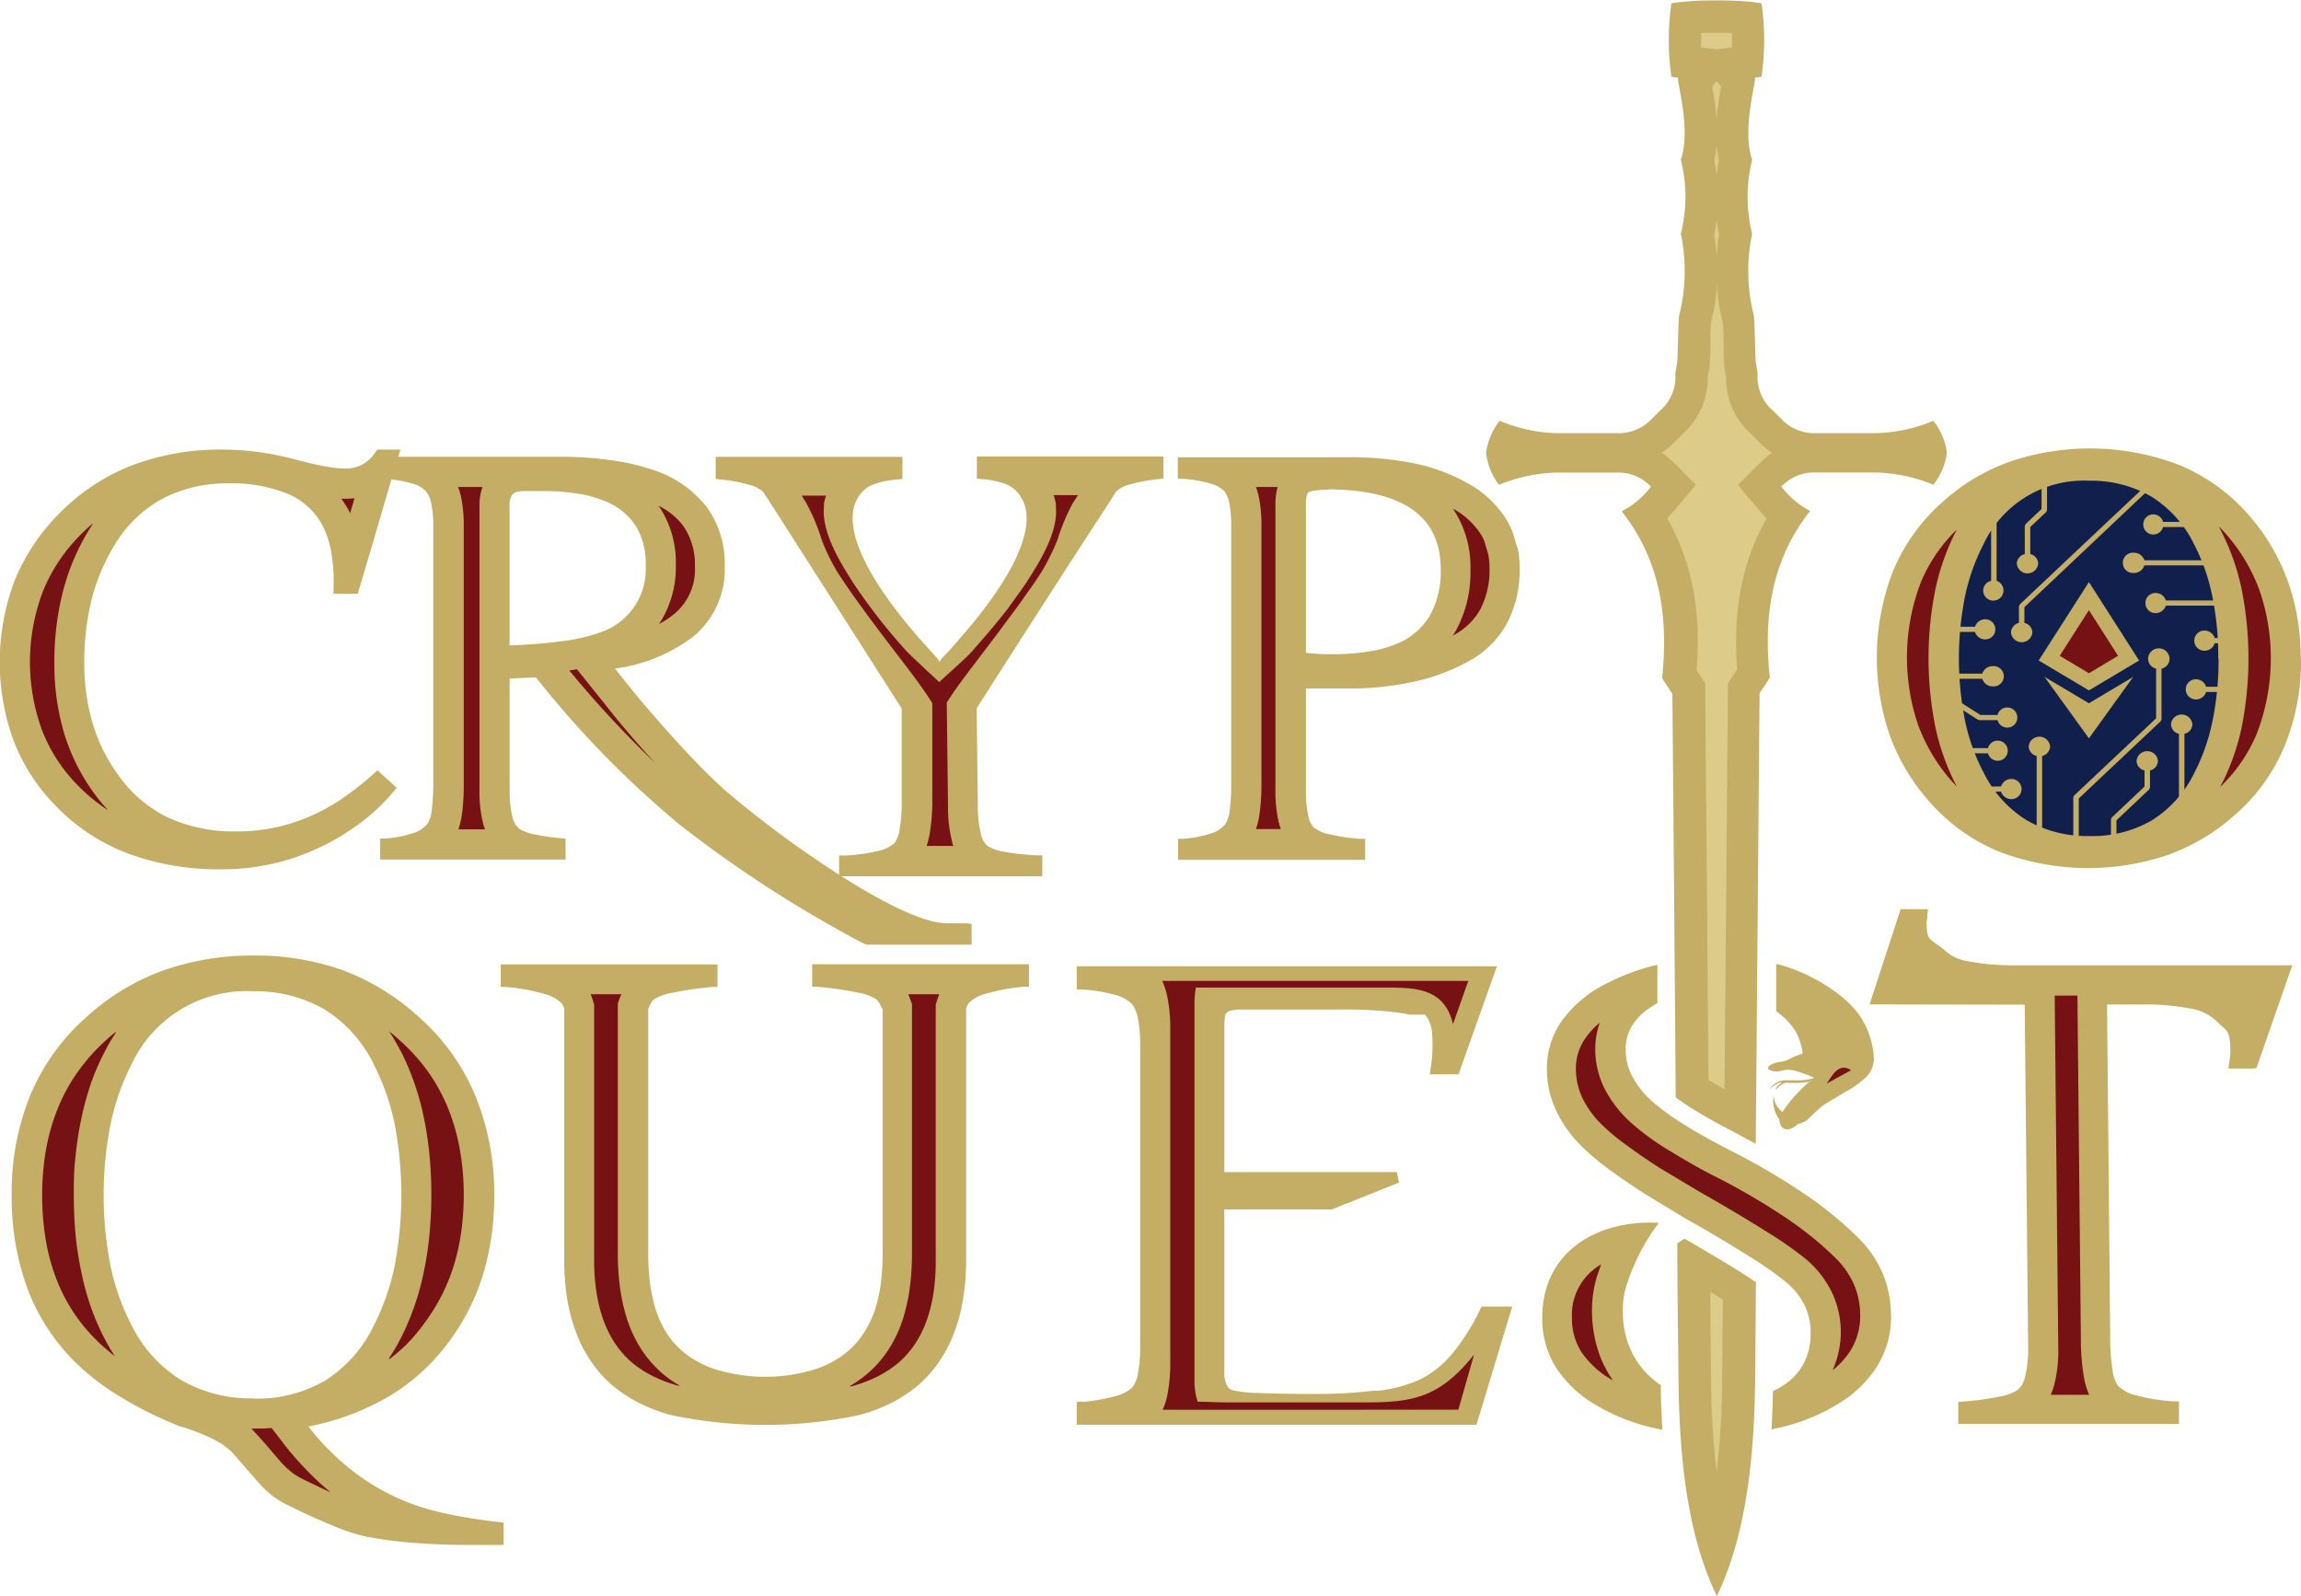 <svg id="Layer_1" data-name="Layer 1" xmlns="http://www.w3.org/2000/svg" viewBox="0 0 240 166.45"><defs><style>.cls-1{fill:#111f4c;}.cls-1,.cls-2,.cls-3,.cls-4{fill-rule:evenodd;}.cls-2{fill:#c4ae66;}.cls-3{fill:#761214;}.cls-4{fill:#ddcb8a;}</style></defs><path class="cls-1" d="M291.94,165.45a32.66,32.66,0,0,0-.66-6.79,21.66,21.66,0,0,0-1.95-5.57,12.71,12.71,0,0,0-4.65-5.21,13,13,0,0,0-6.83-1.75,12.07,12.07,0,0,0-11.52,7,22.27,22.27,0,0,0-2,5.61,35.1,35.1,0,0,0,0,13.55,22,22,0,0,0,2,5.58A12.81,12.81,0,0,0,271,183a13.28,13.28,0,0,0,6.85,1.75,12.84,12.84,0,0,0,6.82-1.71,12.58,12.58,0,0,0,4.65-5.21h0a22,22,0,0,0,1.95-5.58A32.69,32.69,0,0,0,291.94,165.45Z" transform="translate(-60 -96.77)"/><path class="cls-2" d="M284.35,147.51v0l-.08.19L271.15,160.1v1.64a1.05,1.05,0,0,1,.83,1,1.12,1.12,0,0,1-2.23,0,1.06,1.06,0,0,1,.83-1V160l.09-.19,13.11-12.36v-.24l.57.31Zm-16.1,2.67v7.17a1.06,1.06,0,1,1-1.4,1,1.06,1.06,0,0,1,.83-1v-6.43c.18-.26.37-.5.57-.74Zm5.26-3.64-.57.2v3.12l-1.67,1.58-.08.19v2.93a1.06,1.06,0,0,0-.83,1,1.12,1.12,0,0,0,2.23,0,1.06,1.06,0,0,0-.83-1v-2.82l1.67-1.57.08-.19v-3.44ZM273,184.72v-9.1a1.06,1.06,0,0,0,.83-1,1.12,1.12,0,0,0-2.23,0,1.06,1.06,0,0,0,.83,1v8.86q.29.14.57.24Zm3.82.81v-5.48l8.55-8.06.08-.19v-5.29a1.07,1.07,0,0,0,.84-1,1.12,1.12,0,0,0-2.24,0,1.07,1.07,0,0,0,.84,1v5.18l-8.56,8.06-.08.19v5.54l.57.05Zm3.93-.22-.57.1v-3.19l.09-.19,3.41-3.22v-1.68a1.05,1.05,0,0,1-.83-1,1.12,1.12,0,0,1,2.23,0,1.06,1.06,0,0,1-.83,1v1.79l-.09.19-3.41,3.22v3Zm6.52-12v8.24c.19-.22.38-.46.57-.7v-7.54a1.05,1.05,0,0,0,.83-1,1.12,1.12,0,0,0-2.23,0,1.05,1.05,0,0,0,.83,1Zm4.58-4.91H290.1a1.1,1.1,0,0,0-1.07-.78,1.05,1.05,0,1,0,0,2.1,1.1,1.1,0,0,0,1.07-.78h1.71c0-.18,0-.36,0-.54Zm-.45-9h-5.5a1.11,1.11,0,0,0-1.08-.78,1.05,1.05,0,1,0,0,2.1,1.12,1.12,0,0,0,1.08-.78h5.49l.12.11c0-.22-.07-.44-.11-.65Zm.47,3.92H291a1.11,1.11,0,0,0-1.08-.78,1.05,1.05,0,1,0,0,2.1,1.11,1.11,0,0,0,1.08-.78h.91l0-.54Zm-8.21-7.58h6.52c-.07-.18-.15-.36-.22-.53h-6.3a1.12,1.12,0,0,0-1.08-.79,1.06,1.06,0,1,0,0,2.11,1.12,1.12,0,0,0,1.08-.79Zm1.95-4h2.72c-.13-.19-.25-.37-.38-.54h-2.34a1.05,1.05,0,1,0,0,.54Zm-21.73,10.94H266a1.1,1.1,0,0,0,1.07.78,1.05,1.05,0,1,0,0-2.1,1.12,1.12,0,0,0-1.07.78h-2c0,.18,0,.36-.05.54Zm-.12,4.89h3a1.12,1.12,0,0,0,1.08.79,1.06,1.06,0,1,0,0-2.11,1.12,1.12,0,0,0-1.08.78h-3.05c0,.18,0,.36,0,.54Zm-.06,2.6,2.54,1.63.21.08h1.9a1.05,1.05,0,1,0,0-.54h-1.79l-3-1.9c0,.24.06.49.1.73Zm3.63,4.63h-2.17c.06.18.12.36.19.54h2a1.05,1.05,0,1,0,0-.54Zm1.39,4h-2.15c.09.18.2.36.3.54h1.85a1.11,1.11,0,0,0,1.08.78,1.05,1.05,0,1,0,0-2.1A1.11,1.11,0,0,0,268.72,178.79Z" transform="translate(-60 -96.77)"/><polygon class="cls-2" points="217.88 77.01 213.25 70.6 217.88 73.35 222.5 70.6 217.88 77.01"/><polygon class="cls-2" points="217.88 60.71 212.64 68.89 217.88 72.01 223.11 68.89 217.88 60.71"/><path class="cls-2" d="M248.84,209.51a14.33,14.33,0,0,0-2.92,3.24A2.21,2.21,0,0,1,245,211a3.3,3.3,0,0,0,.58,2.52c.14,1.55,1.44,1.06,1.95.46h0a1.56,1.56,0,0,0,.52-.15,1.64,1.64,0,0,0,.69-.49c.4-.36.81-.81,1.31-1.19s1.54-.94,2.46-1.51a9.77,9.77,0,0,0,1.86-1.28,2.78,2.78,0,0,0,1.08-2.09h0a8.54,8.54,0,0,0-1.47-4.55c-1.74-2.54-5.81-4.76-8.72-5.41l0,4.91.25.21a7,7,0,0,1,1.89,2.12,6.66,6.66,0,0,1,.62,2.12h0a6.76,6.76,0,0,0-1.25.49l-.13.06a2.71,2.71,0,0,1-.84.29c-1,.11-1.57.52-1.34.79h0a1.66,1.66,0,0,0,1.43.12,2.87,2.87,0,0,1,1.23,0,18,18,0,0,1,2.11.76c-1.17.49-2.69.13-3.47.33a2,2,0,0,0-1.2.87c.39-.35.89-.74,1.29-.69a1.89,1.89,0,0,0-.55.51.3.3,0,0,0-.07.1.28.28,0,0,0,0,.12c.4-.41.71-.71,1.18-.73a9.69,9.69,0,0,0,2.54-.13ZM122.48,162.77a6.95,6.95,0,0,0,4.87-7,7.49,7.49,0,0,0-1.06-4.18A6.88,6.88,0,0,0,123,149a12.2,12.2,0,0,0-2.77-.75,24.84,24.84,0,0,0-3.65-.27q-1.16,0-1.89,0a4.76,4.76,0,0,0-.87.11.94.94,0,0,0-.48.42,2.12,2.12,0,0,0-.19,1v14.58c2.08-.08,3.89-.23,5.41-.44a18.6,18.6,0,0,0,3.91-.87ZM300,165.43a23.29,23.29,0,0,1-1.75,9.25,19.45,19.45,0,0,1-5.24,7.17,21.33,21.33,0,0,1-6.89,4.09,26,26,0,0,1-17.7-.38,19.51,19.51,0,0,1-7.26-5.27,21.36,21.36,0,0,1-4.05-6.81,25,25,0,0,1,.35-17.18,19.7,19.7,0,0,1,5.12-7.15,21.07,21.07,0,0,1,6.94-4.19,26,26,0,0,1,17.84.33,19.65,19.65,0,0,1,7.27,5.29,21.53,21.53,0,0,1,4,6.82,23.62,23.62,0,0,1,1.34,8Zm-8.63,0a31.3,31.3,0,0,0-.63-6.5,20.6,20.6,0,0,0-1.87-5.35,12.17,12.17,0,0,0-4.45-5,12.57,12.57,0,0,0-6.55-1.67,11.54,11.54,0,0,0-11,6.66,21.27,21.27,0,0,0-1.91,5.38,33.23,33.23,0,0,0,0,13,20.77,20.77,0,0,0,1.91,5.35,12.23,12.23,0,0,0,4.48,5,12.63,12.63,0,0,0,6.56,1.67,12.36,12.36,0,0,0,6.54-1.64,12.11,12.11,0,0,0,4.45-5h0a20.93,20.93,0,0,0,1.87-5.36,31.26,31.26,0,0,0,.63-6.51Zm-137.32,5.25c-2.21-3.48-5.52-8.66-8.39-13.15-3.26-5.1-6-9.39-6.07-9.46a3.28,3.28,0,0,0-1.43-.73,16.49,16.49,0,0,0-3-.56l-.51-.05v-2.31h19.47v2.31l-.51.05a9.35,9.35,0,0,0-2.5.51A3.23,3.23,0,0,0,150,148c-3.47,3.62,2.33,11.3,5.89,15.35.71.81,1.34,1.48,1.79,2s.32.57.32.57a.94.94,0,0,1,.32-.57c.45-.47,1.09-1.14,1.8-2,3.55-4,9.36-11.73,5.89-15.35a3.28,3.28,0,0,0-1.12-.75,9.25,9.25,0,0,0-2.49-.51l-.51-.05v-2.31h19.46v2.31l-.5.05a16.79,16.79,0,0,0-3,.56,3.28,3.28,0,0,0-1.43.73c0,.05-3.44,5.3-7.18,11.11-2.63,4.08-5.44,8.47-7.37,11.51l.12,10.24a11.44,11.44,0,0,0,.31,2.81A2.24,2.24,0,0,0,163,185h0a4.71,4.71,0,0,0,1.73.61,25.84,25.84,0,0,0,3.44.37l.54,0v2.19H147.78l1.74,1.08c3.59,2.14,7,3.76,9.14,3.82.62,0,1.1,0,1.44,0s.66,0,.76,0l.48.07v2.16h-10.9l-.27-.07A128.34,128.34,0,0,1,131,182.87a102,102,0,0,1-15.1-15.45l-2.74.12v11.62a10.85,10.85,0,0,0,.3,2.84,2.09,2.09,0,0,0,.74,1.24,4.93,4.93,0,0,0,1.53.55,20.91,20.91,0,0,0,2.74.4l.52.05v2.18H99.65v-2.19l.52,0a12.19,12.19,0,0,0,3-.59,3,3,0,0,0,1.45-1,3.42,3.42,0,0,0,.41-1.38,21.06,21.06,0,0,0,.16-2.82V151.68a10.79,10.79,0,0,0-.22-2.42,2.85,2.85,0,0,0-.55-1.26h0a3.07,3.07,0,0,0-1.37-.78,11.9,11.9,0,0,0-2.22-.44L97.32,158.7H94.79l0-.58a18.17,18.17,0,0,0-.22-3.65,9.94,9.94,0,0,0-.88-2.79,7.29,7.29,0,0,0-3.51-3.33,15.09,15.09,0,0,0-6.27-1.16,14.48,14.48,0,0,0-7,1.61,13.28,13.28,0,0,0-5,4.88,20.34,20.34,0,0,0-2.34,5.58,26.57,26.57,0,0,0-.78,6.61,21.88,21.88,0,0,0,.88,6.36,17.4,17.4,0,0,0,2.63,5.32A13.46,13.46,0,0,0,77.45,182a16.31,16.31,0,0,0,7.08,1.49,19.44,19.44,0,0,0,4.73-.54,19.07,19.07,0,0,0,4.41-1.68h0a20.35,20.35,0,0,0,2.56-1.59A32.79,32.79,0,0,0,99,177.45l.38-.33,2,1.82-.36.42a19.2,19.2,0,0,1-2.51,2.51,24.32,24.32,0,0,1-9,4.72,23.85,23.85,0,0,1-6.39.85,27.2,27.2,0,0,1-9.71-1.63,20.43,20.43,0,0,1-7.53-4.92,19.85,19.85,0,0,1-4.43-6.78,24,24,0,0,1,.08-16.8,21.24,21.24,0,0,1,4.67-7,21.5,21.5,0,0,1,7.56-5,26.06,26.06,0,0,1,9.48-1.65,27.85,27.85,0,0,1,3.73.26,30,30,0,0,1,3.77.76q1.8.48,3.12.72a12.38,12.38,0,0,0,2.17.24,3.54,3.54,0,0,0,1.77-.43,3.83,3.83,0,0,0,1.37-1.3l.17-.25h2.43l-.23.75h16.85a37.38,37.38,0,0,1,5.27.35,22.16,22.16,0,0,1,4.38,1,11.59,11.59,0,0,1,5.62,3.82,10,10,0,0,1,1.93,6.18,9.1,9.1,0,0,1-3.15,7.3,17.08,17.08,0,0,1-8.3,3.44l1.44,1.8c.69.86,1.35,1.66,2,2.4q2.36,2.76,4.37,4.88c1.35,1.43,2.59,2.65,3.7,3.64A110.26,110.26,0,0,0,147.52,188v-2l.54,0a18,18,0,0,0,3.53-.48,3.67,3.67,0,0,0,1.7-.81,3.12,3.12,0,0,0,.54-1.44,16.5,16.5,0,0,0,.22-3v-9.53Zm64.24-16.83a11,11,0,0,1,.21,2.18,11.87,11.87,0,0,1-1.29,5.7,9.78,9.78,0,0,1-3.87,3.92,20.59,20.59,0,0,1-5.68,2.18,30.65,30.65,0,0,1-6.9.75c-.51,0-1.38,0-2.61,0l-1.94,0v10.65a11.43,11.43,0,0,0,.24,2.6,2.46,2.46,0,0,0,.6,1.27,3.94,3.94,0,0,0,1.58.68,20.19,20.19,0,0,0,3.24.48l.52,0v2.19H182.88v-2.19l.52,0a12.19,12.19,0,0,0,3-.59,2.92,2.92,0,0,0,1.44-1h0a3.51,3.51,0,0,0,.42-1.39,19.44,19.44,0,0,0,.16-2.81V151.68a12.3,12.3,0,0,0-.2-2.42,2.93,2.93,0,0,0-.52-1.26,3.34,3.34,0,0,0-1.47-.8,13.87,13.87,0,0,0-2.86-.49l-.52,0v-2.25h17.87a33.22,33.22,0,0,1,6.83.65,19.16,19.16,0,0,1,5.42,2,11,11,0,0,1,4.11,3.78,8.89,8.89,0,0,1,.69,1.38l.49,1.65Zm-19.73-6a9,9,0,0,0-1.42.09,1.93,1.93,0,0,0-.65.18.59.59,0,0,0-.18.3,3.33,3.33,0,0,0-.1.93v15.52l1.72.13.63,0,.43,0a22.9,22.9,0,0,0,3.9-.3,12,12,0,0,0,3-.87,7.1,7.1,0,0,0,3.28-2.91,9.42,9.42,0,0,0,1.1-4.78q0-8.23-11.66-8.33Zm96.37,60.37h-2.51l.1-.66a8.15,8.15,0,0,0,.1-.83,7.54,7.54,0,0,0,0-.78,4.37,4.37,0,0,0-.12-1.09,1.93,1.93,0,0,0-.32-.66c-.4-.37-.81-.77-1.23-1.13a5.15,5.15,0,0,0-2.55-1.12,24.87,24.87,0,0,0-5-.41h-3.63l.33,34.76a21.7,21.7,0,0,0,.25,3.41,3.49,3.49,0,0,0,.57,1.6h0a4,4,0,0,0,1.9,1,19.64,19.64,0,0,0,3.92.62l.53,0v2.36H264.25V243l.52-.05a30.1,30.1,0,0,0,3.77-.51,5.4,5.4,0,0,0,1.88-.67,2.62,2.62,0,0,0,.82-1.48,12.38,12.38,0,0,0,.3-3.14l-.36-35.59L255,201.53l3.24-9.93h2.86l-.08.64c0,.21,0,.41-.06.58s0,.35,0,.52a3.24,3.24,0,0,0,.14,1,1.06,1.06,0,0,0,.33.49l1.36,1,.09.09a4.43,4.43,0,0,0,2.42,1.11,25.11,25.11,0,0,0,5.13.42l28.66,0-3.74,10.73ZM152,202a3.25,3.25,0,0,0-.27-.59,2.18,2.18,0,0,0-.35-.43h0a5.19,5.19,0,0,0-1.9-.68,37,37,0,0,0-4.25-.61l-.52,0v-2.35h22.61v2.35l-.51,0a19.77,19.77,0,0,0-3.95.72,3.86,3.86,0,0,0-1.84,1,1.91,1.91,0,0,0-.13.25,1.33,1.33,0,0,0-.12.32V228.2a24.26,24.26,0,0,1-.31,4,17.4,17.4,0,0,1-.91,3.5,14.42,14.42,0,0,1-1.53,3,13,13,0,0,1-2.15,2.46h0a14.14,14.14,0,0,1-2.83,1.9,17.88,17.88,0,0,1-3.41,1.3,47.33,47.33,0,0,1-19.64,0,17.63,17.63,0,0,1-3.41-1.3,14.14,14.14,0,0,1-2.83-1.9h0a13,13,0,0,1-2.15-2.46,13.73,13.73,0,0,1-1.53-3,18.09,18.09,0,0,1-.92-3.5,25.43,25.43,0,0,1-.3-4V202c0-.12-.08-.23-.12-.32a1.17,1.17,0,0,0-.14-.25,3.89,3.89,0,0,0-1.85-1,20.22,20.22,0,0,0-4-.72l-.51,0v-2.35h22.61v2.35l-.52,0a36.05,36.05,0,0,0-4.2.61,5.27,5.27,0,0,0-1.9.68,2,2,0,0,0-.34.43,3,3,0,0,0-.27.59V227.5a25.18,25.18,0,0,0,.19,3.13,16.7,16.7,0,0,0,.57,2.65,11,11,0,0,0,.95,2.18,8.61,8.61,0,0,0,1.34,1.76,9.24,9.24,0,0,0,1.68,1.32,10.62,10.62,0,0,0,2.12,1,17.66,17.66,0,0,0,10.7,0,10.89,10.89,0,0,0,2.12-1,9.24,9.24,0,0,0,1.68-1.32,9,9,0,0,0,1.34-1.76,11,11,0,0,0,1-2.18,16.7,16.7,0,0,0,.57-2.65,25.18,25.18,0,0,0,.19-3.13V202ZM172.82,243a19.59,19.59,0,0,0,3.5-.61,4,4,0,0,0,1.73-.86,2.94,2.94,0,0,0,.63-1.44,14.28,14.28,0,0,0,.24-2.9V205.73a13.48,13.48,0,0,0-.25-2.82,3.25,3.25,0,0,0-.66-1.48,4,4,0,0,0-1.76-.91,17.19,17.19,0,0,0-3.42-.55l-.52,0v-2.41h43.82l-4,11.26h-3l.09-.65a14.57,14.57,0,0,0,.14-3.69,3.13,3.13,0,0,0-.73-1.88h-.23v0h-.53l0,0H207c-.31-.07-.66-.14-1.05-.2a44.51,44.51,0,0,0-6.14-.34H189.56a4.7,4.7,0,0,0-1.18.12,1,1,0,0,0-.48.25,1,1,0,0,0-.13.39,5.64,5.64,0,0,0-.07,1v15.2h18l.21,1.1-7,2.8-.21,0h-11v16.93a3,3,0,0,0,.27,1.42,1,1,0,0,0,.68.53,14.66,14.66,0,0,0,2.68.26c1.39.06,3.29.1,5.7.1a51,51,0,0,0,6.26-.34h.53a14.7,14.7,0,0,0,4.36-1.2h0a10.49,10.49,0,0,0,3.27-2.64,21.94,21.94,0,0,0,2.92-4.61l.15-.32h3.21L214,245.37H172.31V243l.51-.06Zm-86.42-.36a14.08,14.08,0,0,0,7.52-1.88A13.88,13.88,0,0,0,99,235a24.45,24.45,0,0,0,2.15-6.14,39.49,39.49,0,0,0,0-14.91A24.24,24.24,0,0,0,99,207.82a13.91,13.91,0,0,0-5.11-5.74,14.37,14.37,0,0,0-7.52-1.92,13.24,13.24,0,0,0-12.67,7.66A24.33,24.33,0,0,0,71.54,214a38.18,38.18,0,0,0,0,14.86A23.84,23.84,0,0,0,73.73,235a13.93,13.93,0,0,0,5.15,5.7,14.42,14.42,0,0,0,7.52,1.92ZM69,202.86A22.4,22.4,0,0,0,63.16,211a26.79,26.79,0,0,0-1.94,10.41,27.53,27.53,0,0,0,1.62,9.7,21.32,21.32,0,0,0,4.88,7.61,25,25,0,0,0,4.28,3.4,39.66,39.66,0,0,0,5.57,2.92l1,.43a23.14,23.14,0,0,1,3.48,1.31,8,8,0,0,1,2.12,1.43l.73.83c.65.75,1.3,1.5,2,2.29a11,11,0,0,0,1.49,1.43,9.1,9.1,0,0,0,1.63,1q2.66,1.32,4.62,2.1A20,20,0,0,0,98,257a43.84,43.84,0,0,0,5,.68q2.73.22,5.9.23h3.63v-2.33l-.5-.06a54.18,54.18,0,0,1-5.49-.88,25.94,25.94,0,0,1-4.15-1.23,23.93,23.93,0,0,1-5.91-3.46,25.7,25.7,0,0,1-4.31-4.4,26.49,26.49,0,0,0,8.16-3,21.22,21.22,0,0,0,6.57-5.94,22.83,22.83,0,0,0,3.49-6.93,28.11,28.11,0,0,0,1.16-8.22,26.73,26.73,0,0,0-2-10.47,22.43,22.43,0,0,0-5.89-8.17A24.43,24.43,0,0,0,95.85,198a27.13,27.13,0,0,0-9.43-1.57,27.92,27.92,0,0,0-9.54,1.61A24.2,24.2,0,0,0,69,202.86Zm160.2-52.79a9.07,9.07,0,0,0,3-2.54,4.68,4.68,0,0,0-3.48-1.47h-6.06a16.55,16.55,0,0,0-6.31,1.28A6.78,6.78,0,0,1,215,144a6.81,6.81,0,0,1,1.42-3.34,16.35,16.35,0,0,0,6.31,1.29h6.06a4.68,4.68,0,0,0,3.42-1.42l.9-.9a4.65,4.65,0,0,0,1.63-3.9l.19-1.14c.08-.7.12-4.82.23-5a18.81,18.81,0,0,0,.16-8.41.09.09,0,0,1,0-.06,15.72,15.72,0,0,0,0-7.65.09.09,0,0,1,0-.06c1.11-3.15-.49-8.26-.28-8.53l-.71-.1a27.37,27.37,0,0,1,0-7.67l1-.14,1.39-.11c1.37-.06,3.25-.06,4.62,0l1.39.11,1,.14a26.64,26.64,0,0,1,0,7.67c-.21,0-.45.07-.7.1.21.27-1.39,5.38-.28,8.53a.09.09,0,0,1,0,.06,15.72,15.72,0,0,0,0,7.65.09.09,0,0,1,0,.06,18.66,18.66,0,0,0,.16,8.41c.11.23.15,4.35.23,5l.19,1.14a4.59,4.59,0,0,0,1.63,3.9l.9.9a4.68,4.68,0,0,0,3.42,1.42h6.06a16.35,16.35,0,0,0,6.31-1.29,6.72,6.72,0,0,1,1.41,3.34,6.69,6.69,0,0,1-1.41,3.33,16.59,16.59,0,0,0-6.31-1.28h-6.06a4.68,4.68,0,0,0-3.48,1.47,9.07,9.07,0,0,0,3,2.54c-3.56,4.53-5,10.06-4.2,17.39l-1.07,1.62c-.13,14.38-.26,31-.4,47-.64-.35-1.33-.71-2-1.08s-1.69-.88-2.54-1.36-1.51-.87-2.12-1.25-1.18-.78-1.69-1.15l0,0c-.11-14.43-.23-29.17-.35-42.1l-1.07-1.62c.78-7.33-.64-12.86-4.2-17.39Zm5.75,76.37c0,4.82.08,9.52.12,14,.07,7.51.73,16.06,4,22.8,3.26-6.74,3.92-15.29,4-22.8l.08-9.93q-.75-.51-1.74-1.14c-.84-.53-1.84-1.14-3-1.82-.88-.52-1.79-1.06-2.72-1.59l-.44.29-.29.2Zm-5.3,4.28,0,.08a9,9,0,0,0-.39,2.58,10.43,10.43,0,0,0,.61,3.67,8.73,8.73,0,0,0,1.83,2.91,8.88,8.88,0,0,0,1.53,1.28c0,1.52.07,3.08.16,4.66l-1.06-.23a20.87,20.87,0,0,1-5.64-2.22,12.44,12.44,0,0,1-4.33-3.94,9.5,9.5,0,0,1-1.5-5.2c-.07-6.75,5.43-10.35,12.17-10a21.34,21.34,0,0,0-3.26,6.18l-.09.25Zm27.59,3.18a9.8,9.8,0,0,1-1.44,5.36,12.29,12.29,0,0,1-4.31,4.07,20.3,20.3,0,0,1-5.72,2.31l-1,.22q.12-2,.15-4a8.24,8.24,0,0,0,1.45-.85,6,6,0,0,0,1.82-2.15,6.65,6.65,0,0,0,.66-2.89,6.54,6.54,0,0,0-.58-2.95,7.27,7.27,0,0,0-1.92-2.47,34.78,34.78,0,0,0-3.94-2.76c-1.79-1.13-4-2.47-6.74-4l-4-2.43q-2.13-1.37-3.71-2.53a24.75,24.75,0,0,1-3.15-2.66,12.89,12.89,0,0,1-2.57-3.72,10.37,10.37,0,0,1-.9-4.13,8.66,8.66,0,0,1,1.51-5,12.58,12.58,0,0,1,4.46-3.84h0a22.55,22.55,0,0,1,5.56-2.08l0,4a8.64,8.64,0,0,0-.91.57,6,6,0,0,0-1.82,1.93,4.72,4.72,0,0,0-.58,2.34,6,6,0,0,0,.67,2.76,9.39,9.39,0,0,0,2.12,2.66,24.5,24.5,0,0,0,3.21,2.34q2,1.26,4.8,2.7a73,73,0,0,1,7.73,4.51,39,39,0,0,1,5.68,4.61,11.87,11.87,0,0,1,2.59,3.75A11.16,11.16,0,0,1,257.23,233.9Z" transform="translate(-60 -96.77)"/><path class="cls-3" d="M197.21,243.81H181.27a7.28,7.28,0,0,0,.48-1.5,17.08,17.08,0,0,0,.31-3.56V204.14a15.94,15.94,0,0,0-.33-3.51,7.41,7.41,0,0,0-.51-1.55h31.93l-.25.69h0l-.41,1.16-.94,2.67c-.9-3.85-4-3.83-7.36-3.83H184.71l0,.16a8.67,8.67,0,0,0-.12,1.61v39.23a6.56,6.56,0,0,0,.33,2.2c.94,0,1.88.06,2.82.07h14.84c4.63,0,7.37-.53,10.63-4.33q.28-.33.54-.66l-1.64,5.75Z" transform="translate(-60 -96.77)"/><polygon class="cls-3" points="217.88 63.64 214.83 68.4 217.88 70.22 220.92 68.4 217.88 63.64 217.88 63.64"/><path class="cls-3" d="M156.57,166.62c.55.5,1.07,1,1.4,1.29.33-.32.86-.79,1.41-1.29.86-.79,1.8-1.63,2.08-2l.1-.12c.95-1.08,2.24-2.55,3.52-4.2.62-.85,1.22-1.68,1.77-2.47,1.8-2.72,3.51-5.67,3.28-8.15l0-.35a5.93,5.93,0,0,0-.24-.92h2.55l-.56.87h0a20.62,20.62,0,0,0-1.58,3.79,23.89,23.89,0,0,1-1.67,3.36c-.39.61-.83,1.26-1.31,1.93s-1.07,1.54-1.62,2.26-1.22,1.65-1.85,2.48c-1.79,2.41-3.76,4.83-5,6.8l-.1.15.13,10.87a14.07,14.07,0,0,0,.42,3.6c0,.16.09.32.14.48h-2.79a10.06,10.06,0,0,0,.31-1.23,19.83,19.83,0,0,0,.28-3.61V170.1l-.1-.15c-1.26-2-3.18-4.39-5-6.8s-3.52-4.72-4.77-6.67a21.11,21.11,0,0,1-1.64-3.34,21.61,21.61,0,0,0-1.64-3.92c-.15-.24-.31-.49-.47-.76h2.54a7.62,7.62,0,0,0-.22.82l0,.38c-.23,2.47,1.43,5.41,3.2,8.13a61,61,0,0,0,5.4,6.88c.28.32,1.21,1.16,2.08,2Z" transform="translate(-60 -96.77)"/><path class="cls-3" d="M86.22,245.79c1,1,2.13,2.39,3.06,3.45.17.19.35.38.53.55s.37.34.56.49a4.7,4.7,0,0,0,.53.38c.17.11.35.21.54.31.68.34,1.38.67,2.07,1l1,.47,0,0A27.51,27.51,0,0,1,92,250.12a30.52,30.52,0,0,1-2.31-2.64l-1.36-1.77-.93.06-1,0Z" transform="translate(-60 -96.77)"/><path class="cls-3" d="M100.63,238.52a19.55,19.55,0,0,0,1.7-1.46,17.92,17.92,0,0,0,2-2.37,20.7,20.7,0,0,0,1.77-2.87,20,20,0,0,0,1.25-3.11,23.33,23.33,0,0,0,.78-3.6,28.46,28.46,0,0,0,.24-3.69,26.51,26.51,0,0,0-.4-4.71,21.15,21.15,0,0,0-1.31-4.53,19.52,19.52,0,0,0-2.11-3.77,20.31,20.31,0,0,0-3-3.26c-.27-.25-.55-.49-.84-.71l-.13-.11c.13.19.25.38.37.58.3.47.57,1,.83,1.45a26.3,26.3,0,0,1,1.42,3.32,28.13,28.13,0,0,1,1,3.62,34.36,34.36,0,0,1,.6,4c.13,1.36.19,2.72.19,4.08s-.06,2.71-.19,4.07a34,34,0,0,1-.6,4,28.13,28.13,0,0,1-1,3.62,26.94,26.94,0,0,1-1.42,3.32c-.26.49-.53,1-.82,1.45l-.4.62Z" transform="translate(-60 -96.77)"/><path class="cls-3" d="M72.06,204.41l-.11.09q-.44.34-.84.72a20.08,20.08,0,0,0-2.91,3.22,18.67,18.67,0,0,0-2.11,3.79,21.2,21.2,0,0,0-1.3,4.5,27.15,27.15,0,0,0-.39,4.69,28.88,28.88,0,0,0,.32,4.36,21.4,21.4,0,0,0,1.1,4.23A17.93,17.93,0,0,0,70,236.49q.61.62,1.29,1.17c.22.2.45.38.69.56l-.3-.47c-.26-.42-.5-.85-.73-1.28a24.92,24.92,0,0,1-1.45-3.32,26.82,26.82,0,0,1-1-3.63,34.26,34.26,0,0,1-.62-4c-.13-1.35-.18-2.72-.18-4.07s0-2.71.18-4.07a33.93,33.93,0,0,1,.62-4,30.39,30.39,0,0,1,1-3.65,24.37,24.37,0,0,1,1.45-3.32c.25-.49.52-1,.8-1.41l.34-.53Z" transform="translate(-60 -96.77)"/><path class="cls-3" d="M124.85,200.47h-3.24c.08.21.16.41.22.62l.14.46V228.2a21.75,21.75,0,0,0,.27,3.51,15,15,0,0,0,.75,2.89,11.13,11.13,0,0,0,1.19,2.33,10,10,0,0,0,1.6,1.84l0,0a10.83,10.83,0,0,0,2.2,1.47,14,14,0,0,0,2.81,1.07l.12,0-.24-.15a11.62,11.62,0,0,1-2.28-1.79,12.08,12.08,0,0,1-1.82-2.39,13.7,13.7,0,0,1-1.23-2.83,19,19,0,0,1-.68-3.17,26.29,26.29,0,0,1-.22-3.54v-26l.18-.51c.07-.17.13-.34.21-.51Z" transform="translate(-60 -96.77)"/><path class="cls-3" d="M148.66,241.37l.13,0a14.51,14.51,0,0,0,2.81-1.07,10.83,10.83,0,0,0,2.2-1.47l0,0a9.64,9.64,0,0,0,1.6-1.83,11.13,11.13,0,0,0,1.19-2.33,15.06,15.06,0,0,0,.75-2.88,22,22,0,0,0,.26-3.52V201.54l.15-.46c.06-.2.14-.41.22-.61h-3.24a5.21,5.21,0,0,1,.2.5l.19.52v26a26.19,26.19,0,0,1-.22,3.54,19,19,0,0,1-.68,3.17A13.7,13.7,0,0,1,153,237a12.08,12.08,0,0,1-1.82,2.39,11.92,11.92,0,0,1-2.28,1.79l-.25.15Z" transform="translate(-60 -96.77)"/><path class="cls-3" d="M291.48,151.8l.18.34a24.11,24.11,0,0,1,2.16,6.14,37,37,0,0,1,0,14.32A24.75,24.75,0,0,1,292,178v0l-.34.67-.09.18a16.47,16.47,0,0,0,3.78-5.46,21.85,21.85,0,0,0,.34-15,18.37,18.37,0,0,0-3.44-5.83q-.37-.44-.78-.84Z" transform="translate(-60 -96.77)"/><path class="cls-3" d="M264.1,152a16.54,16.54,0,0,0-3.74,5.48,21.88,21.88,0,0,0-.3,14.89,18.64,18.64,0,0,0,3.47,5.83l.58.63s0-.07-.05-.1a24.16,24.16,0,0,1-2.2-6.15,36.41,36.41,0,0,1,0-14.31,24.39,24.39,0,0,1,2.19-6.17l.05-.1Z" transform="translate(-60 -96.77)"/><path class="cls-3" d="M120.16,166.58l-.78.12a109.46,109.46,0,0,0,8.9,9.6q-1.59-1.74-3.1-3.52c-.68-.81-1.35-1.63-2-2.46l-3-3.74Z" transform="translate(-60 -96.77)"/><path class="cls-3" d="M128.72,161.86a8.31,8.31,0,0,0,1.69-1.13,6,6,0,0,0,2.07-4.91,7,7,0,0,0-1.29-4.3,7.29,7.29,0,0,0-2.51-2c.09.11.17.24.25.36a10.54,10.54,0,0,1,1.56,5.9,10.76,10.76,0,0,1-1.77,6.11Z" transform="translate(-60 -96.77)"/><path class="cls-3" d="M110.33,147.56h-2.55a7.3,7.3,0,0,1,.3,1,14.13,14.13,0,0,1,.29,3.11v26.76a22.48,22.48,0,0,1-.19,3.28,9.28,9.28,0,0,1-.36,1.56h2.75c0-.14-.09-.28-.13-.42a13.57,13.57,0,0,1-.43-3.7V149.5a5.53,5.53,0,0,1,.32-1.94Z" transform="translate(-60 -96.77)"/><path class="cls-3" d="M97,148.73a7.46,7.46,0,0,1-1,.06H95.6a10.47,10.47,0,0,1,.91,1.48l0,.06.47-1.59Z" transform="translate(-60 -96.77)"/><path class="cls-3" d="M69.67,151.38c-.42.35-.82.72-1.21,1.11a17.74,17.74,0,0,0-4,6A20.74,20.74,0,0,0,64.41,173a16.8,16.8,0,0,0,3.75,5.73,17.46,17.46,0,0,0,3.11,2.54,18,18,0,0,1-1.51-1.84,20.85,20.85,0,0,1-3.09-6.25,25.23,25.23,0,0,1-1-7.27,29.65,29.65,0,0,1,.88-7.39,23.47,23.47,0,0,1,2.7-6.43c.14-.23.28-.45.43-.67Z" transform="translate(-60 -96.77)"/><path class="cls-3" d="M211.54,149.82a10.84,10.84,0,0,1,1.83,6.38,12.65,12.65,0,0,1-1.52,6.35l-.32.52.24-.14a6.75,6.75,0,0,0,2.67-2.68,8.91,8.91,0,0,0,.92-4.22,7.79,7.79,0,0,0-.13-1.44l-.4-1.35a4.79,4.79,0,0,0-.4-.78,7.89,7.89,0,0,0-2.89-2.64Z" transform="translate(-60 -96.77)"/><path class="cls-3" d="M193.29,147.56H191a7.65,7.65,0,0,1,.29,1,14.42,14.42,0,0,1,.28,3.08v26.76a22.4,22.4,0,0,1-.2,3.28,8.24,8.24,0,0,1-.37,1.56h2.59c-.09-.25-.16-.52-.23-.78a14.45,14.45,0,0,1-.33-3.34V149.37a6.52,6.52,0,0,1,.23-1.81Z" transform="translate(-60 -96.77)"/><path class="cls-3" d="M250.53,209.78l2.55-1.39c-1.28-.83-1.94.5-2.55,1.39Z" transform="translate(-60 -96.77)"/><path class="cls-3" d="M226.87,203.42a8.11,8.11,0,0,0-.48,2.77,9.18,9.18,0,0,0,1,4.18,12.48,12.48,0,0,0,2.81,3.57,26.37,26.37,0,0,0,3.64,2.67c1.63,1,3.33,2,5,2.84a69.8,69.8,0,0,1,7.39,4.31,36.11,36.11,0,0,1,5.23,4.23,8.88,8.88,0,0,1,1.92,2.77,8,8,0,0,1,.64,3.16,6.78,6.78,0,0,1-1,3.7,8.15,8.15,0,0,1-1.87,2.06A10.18,10.18,0,0,0,252,236a9.8,9.8,0,0,0-.88-4.33,10.57,10.57,0,0,0-2.72-3.54,37.94,37.94,0,0,0-4.31-3c-2.25-1.42-4.55-2.76-6.86-4.08l-4-2.39c-1.13-.72-2.32-1.52-3.47-2.37A21.7,21.7,0,0,1,227,214a10,10,0,0,1-2-2.81,7.19,7.19,0,0,1-.63-2.89,5.48,5.48,0,0,1,1-3.26,7.84,7.84,0,0,1,1.47-1.58Z" transform="translate(-60 -96.77)"/><path class="cls-3" d="M227.05,228.62a6.07,6.07,0,0,0-3.09,5.66,6.46,6.46,0,0,0,1,3.53,9.5,9.5,0,0,0,3.27,2.93h0a11.73,11.73,0,0,1-1.37-2.6,13.59,13.59,0,0,1-.81-4.77,12.07,12.07,0,0,1,.52-3.48l.06-.18.09-.25c.09-.28.19-.56.3-.85Z" transform="translate(-60 -96.77)"/><path class="cls-4" d="M236.89,166.58l.42.63.55.84v1q.18,20.16.34,40.33l.15.09c.5.32,1,.62,1.52.92q.18-20.67.35-41.34v-1l.55-.84.42-.63c-.44-5.62.33-10.94,3.08-15.74-.31-.31-.64-.67-1-1.1l-2-2.39,2.22-2.23a9.36,9.36,0,0,1,1.35-1.11,8.08,8.08,0,0,1-1.29-1.06l-.91-.91a7.77,7.77,0,0,1-2.6-5.92l-.18-1V135c-.17-1.52,0-3.15-.18-4.68a18.14,18.14,0,0,1-.6-4,18.11,18.11,0,0,1-.61,4c-.13,1.53,0,3.16-.17,4.68v.1l-.18,1a7.8,7.8,0,0,1-2.61,5.93l-.9.9a8.65,8.65,0,0,1-1.29,1.06,9.36,9.36,0,0,1,1.35,1.11l2.22,2.23-2,2.39c-.37.43-.69.79-1,1.1,2.75,4.8,3.52,10.12,3.08,15.74Z" transform="translate(-60 -96.77)"/><path class="cls-4" d="M239.05,123.62a18.24,18.24,0,0,1,.26-2.38,14.66,14.66,0,0,1-.26-1.59,14.66,14.66,0,0,1-.26,1.59,18.24,18.24,0,0,1,.26,2.38Z" transform="translate(-60 -96.77)"/><path class="cls-4" d="M239.05,115.12a15.49,15.49,0,0,1,.25-1.63,10.79,10.79,0,0,1-.25-1.61,12.26,12.26,0,0,1-.25,1.61,15.49,15.49,0,0,1,.25,1.63Z" transform="translate(-60 -96.77)"/><path class="cls-4" d="M239.05,109.22c.06-.87.18-1.74.32-2.6,0-.26.1-.53.15-.8l-.47-.59-.47.59c0,.27.11.54.15.8.14.86.26,1.73.32,2.6Z" transform="translate(-60 -96.77)"/><path class="cls-4" d="M239.05,101.91l1.6-.2c0-.5,0-1,0-1.51-1.08,0-2.18,0-3.21,0,0,.5,0,1,0,1.51l1.6.2Z" transform="translate(-60 -96.77)"/><path class="cls-4" d="M239.05,250.32a87.6,87.6,0,0,0,.58-9.92l.07-8.07-.14-.09-1.17-.72c0,3,.05,5.92.08,8.88a87.6,87.6,0,0,0,.58,9.92Z" transform="translate(-60 -96.77)"/><path class="cls-3" d="M276.68,200.61h-2.37l.37,36.53a14.79,14.79,0,0,1-.4,4,8.54,8.54,0,0,1-.38,1.11h4a8.36,8.36,0,0,1-.56-1.95,23.57,23.57,0,0,1-.3-3.93Z" transform="translate(-60 -96.77)"/></svg>